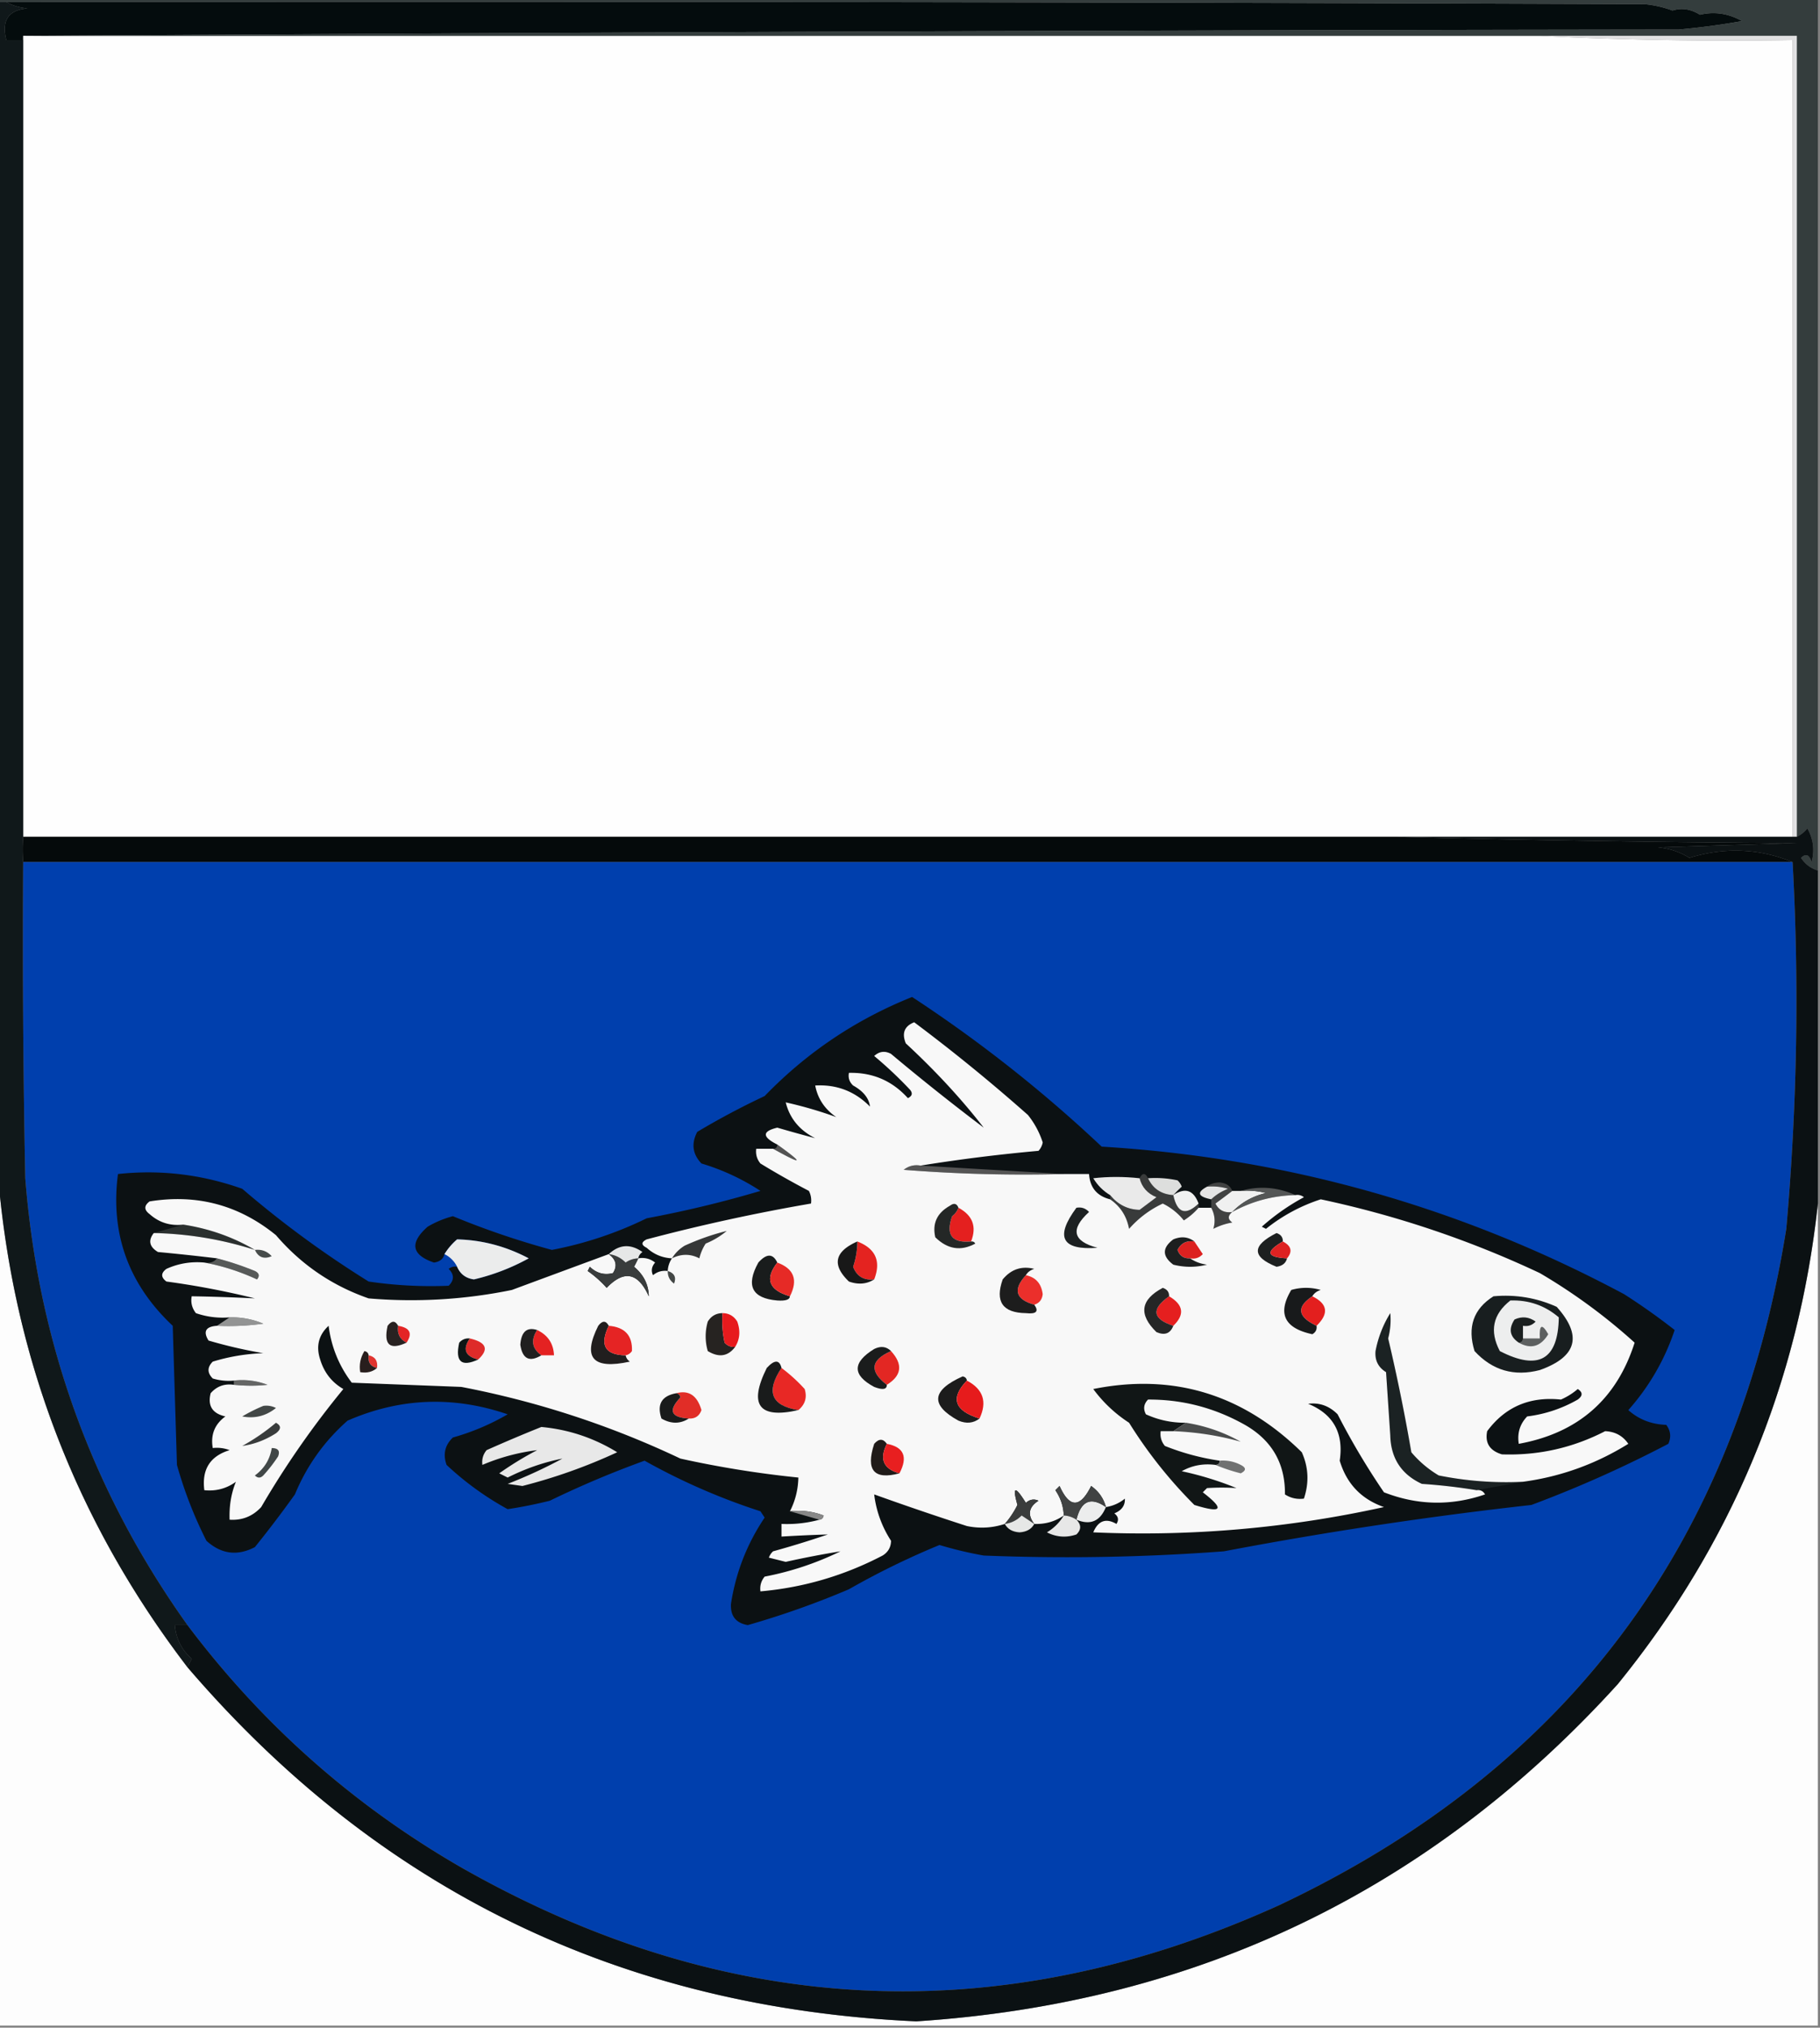 <svg xmlns="http://www.w3.org/2000/svg" width="432" height="481" style="shape-rendering:geometricPrecision;text-rendering:geometricPrecision;image-rendering:optimizeQuality;fill-rule:evenodd;clip-rule:evenodd"><rect width="100%" height="100%" fill="#808080" stroke="none"/><path style="opacity:1" fill="#040c0d" d="M1.5.5c129.667-.167 259.334 0 389 .5a26.69 26.69 0 0 1 6.5 1.5c2.159-.697 4.326-.363 6.5 1 3.433-.817 6.767-.317 10 1.5-4.97.886-9.97 1.552-15 2-131.167.167-262.167.667-393 1.5v1h-4c-1.191-4.618.475-7.118 5-7.5-1.882-.198-3.548-.698-5-1.5z"/><path style="opacity:1" fill="#fefefe" d="M5.5 8.5h360a900.585 900.585 0 0 0 60 1v189H5.5V8.5z"/><path style="opacity:1" fill="#343d3d" d="M-.5.5v-1h432v207c-1.7-.516-3.033-1.516-4-3 1.131-1.104 1.965-.771 2.5 1 .755-2.803.422-5.47-1-8-.708.881-1.542 1.547-2.5 2V8.5H5.5a77128.158 77128.158 0 0 1 393-1.5c5.03-.448 10.03-1.114 15-2-3.233-1.817-6.567-2.317-10-1.5-2.174-1.363-4.341-1.697-6.5-1a26.69 26.69 0 0 0-6.5-1.5C260.834.5 131.167.333 1.5.5h-2z"/><path style="opacity:1" fill="#e1e1e2" d="M365.5 8.5h61v190h-1V9.5a900.585 900.585 0 0 1-60-1z"/><path style="opacity:1" fill="#050a0b" d="M5.5 198.5h326c31.497.832 63.164 1.332 95 1.5l-33 1a16.703 16.703 0 0 1 7.5 2.5c8.346-2.587 16.512-2.254 24.5 1H5.5a34.671 34.671 0 0 1 0-6z"/><path style="opacity:1" fill="#fdfdfd" d="M-.5 278.5c3.596 43.502 18.596 82.502 45 117 45.283 52.805 102.95 80.805 173 84 66.512-4.344 122.012-31.01 166.5-80 27.041-33.279 42.874-71.279 47.5-114v195H-.5v-202z"/><path style="opacity:1" fill="#003fad" d="M5.5 204.5h420c1.581 28.88 1.081 57.88-1.5 87-11.968 74.807-52.134 128.307-120.5 160.5-66.099 29.891-130.766 26.891-194-9-25.578-14.745-47.245-33.911-65-57.5-22.591-31.64-35.424-66.974-38.5-106a2812.94 2812.94 0 0 1-.5-75z"/><path style="opacity:1" fill="#0c1113" d="M108.5 300.5c.749 1.746 2.083 2.746 4 3a51.045 51.045 0 0 0 13-5c-5.37-2.85-11.037-4.35-17-4.5a14.698 14.698 0 0 0-3 3.5c-.291 1.149-1.124 1.816-2.5 2-5.328-1.826-5.828-4.66-1.5-8.5a23.597 23.597 0 0 1 6-2.5 194.974 194.974 0 0 0 23.5 8 88.867 88.867 0 0 0 22.5-7.5 265.277 265.277 0 0 0 27-6.5 53.433 53.433 0 0 0-14-6.5c-2.119-2.218-2.452-4.718-1-7.5a183.013 183.013 0 0 1 16-8.5c9.981-10.325 21.648-18.159 35-23.5a326.657 326.657 0 0 1 45 35.5c43.931 2.648 85.265 14.315 124 35a150.853 150.853 0 0 1 12 8.5 54.318 54.318 0 0 1-11 19c2.49 2.214 5.49 3.381 9 3.5 1.054 1.388 1.22 2.888.5 4.5a283.527 283.527 0 0 1-32.5 14.5 963.974 963.974 0 0 0-73 11 495.235 495.235 0 0 1-57 1 92.109 92.109 0 0 1-10.5-2.5 186.043 186.043 0 0 0-21.5 10.5 205.139 205.139 0 0 1-24 8.5c-2.802-.471-4.136-2.138-4-5 1.142-7.446 3.808-14.28 8-20.5l-1-1.5a151.594 151.594 0 0 1-27.5-12 232.396 232.396 0 0 0-22.5 9.5c-3.421.85-6.754 1.516-10 2a71.014 71.014 0 0 1-14.5-10.5c-.896-2.525-.396-4.692 1.5-6.5a55.733 55.733 0 0 0 13-5.5c-12.884-4.414-25.55-3.914-38 1.5-5.516 4.865-9.683 10.698-12.5 17.5a272.548 272.548 0 0 1-9.5 12.5c-4.157 2.171-7.99 1.671-11.5-1.5a98.48 98.48 0 0 1-7-18l-1-33c-10.507-9.861-14.84-21.861-13-36 10.006-1.087 19.84.08 29.5 3.5a241.88 241.88 0 0 0 30 22 100.893 100.893 0 0 0 19 1c1.333-1.333 1.333-2.667 0-4a2.428 2.428 0 0 1 2-.5z"/><path style="opacity:1" fill="#1b2223" d="m361.5 351.5-11 2a134.59 134.59 0 0 0-13-1.5c-4.869-2.251-7.369-6.085-7.5-11.5l-1-15c-1.859-1.145-2.693-2.812-2.5-5a26.33 26.33 0 0 1 3.5-9c.188 1.976.021 3.976-.5 6a445.588 445.588 0 0 1 5.5 27 25.55 25.55 0 0 0 6.5 5.5 80.867 80.867 0 0 0 20 1.5z"/><path style="opacity:1" fill="#656665" d="M55.5 328.5v-1c2.747-.313 5.413.02 8 1-2.487.282-5.153.282-8 0z"/><path style="opacity:1" fill="#939494" d="M54.5 312.5c2.77-.079 5.437.421 8 1.5a60.93 60.93 0 0 1-11 .5l3-2z"/><path style="opacity:1" fill="#575a59" d="M51.5 298.5c3.05.795 6.05 1.795 9 3 1.021.502 1.188 1.168.5 2-4.093-1.892-8.26-3.225-12.5-4 1.291.237 2.291-.096 3-1z"/><path style="opacity:1" fill="#2b302f" d="M43.5 290.5c6.139.942 11.805 2.942 17 6a84.316 84.316 0 0 0-24-4l7-2z"/><path style="opacity:1" fill="#393b3b" d="M272.5 279.5c1.163 2.482 3.163 3.816 6 4 .916 4.278 2.916 4.945 6 2v1c-.97 1.129-2.136 2.129-3.5 3a14.592 14.592 0 0 0-5-4c-3.061 1.427-5.727 3.427-8 6-.561-3.002-2.061-5.335-4.5-7v-1c1.867 2.267 4.2 3.434 7 3.5l4-3c-2.135-.876-3.469-2.376-4-4.5.667-1.333 1.333-1.333 2 0z"/><path style="opacity:1" fill="#414242" d="M286.5 281.5c.774-.647 1.774-.98 3-1 1.53.14 2.53.807 3 2a173.55 173.55 0 0 1-4 3c.82 1.611 2.154 2.278 4 2-1.098.897-1.098 1.73 0 2.5a15.256 15.256 0 0 0-4.5 1.5c.526-1.727.359-3.394-.5-5v-2c1.1-1.058 2.434-1.892 4-2.5a12.93 12.93 0 0 0-5-.5z"/><path style="opacity:1" fill="#f0f1f1" d="M284.5 285.5c-3.084 2.945-5.084 2.278-6-2 2.805-1.876 4.805-1.21 6 2z"/><path style="opacity:1" fill="#f0f0f0" d="M292.5 282.5h2a18.453 18.453 0 0 1 6 .5c-3.184.754-5.851 2.254-8 4.5-1.846.278-3.18-.389-4-2a173.55 173.55 0 0 0 4-3z"/><path style="opacity:1" fill="#545656" d="M294.5 282.5c4.412-1.242 8.746-.909 13 1-5.337.113-10.337 1.446-15 4 2.149-2.246 4.816-3.746 8-4.5a18.453 18.453 0 0 0-6-.5z"/><path style="opacity:1" fill="#e4e4e4" d="M286.5 281.5a12.93 12.93 0 0 1 5 .5c-1.566.608-2.9 1.442-4 2.5-3.182-.64-3.515-1.64-1-3z"/><path style="opacity:1" fill="#dddedd" d="M272.5 279.5c2.357-.163 4.69.003 7 .5.457.414.791.914 1 1.5a31.147 31.147 0 0 0-2 2c-2.837-.184-4.837-1.518-6-4z"/><path style="opacity:1" fill="#eaeaea" d="M270.5 279.5c.531 2.124 1.865 3.624 4 4.5l-4 3c-2.8-.066-5.133-1.233-7-3.5-1.645-.979-2.979-2.312-4-4 3.57-.409 7.236-.409 11 0z"/><path style="opacity:1" fill="#555" d="m218.5 276.5 34 2a362.008 362.008 0 0 1-38-1c1.189-.929 2.522-1.262 4-1z"/><path style="opacity:1" fill="#535353" d="M184.5 271.5c6.434 4.622 6.101 4.955-1 1 .667 0 1-.333 1-1z"/><path style="opacity:1" fill="#f8f8f8" d="M218.5 276.5c-1.478-.262-2.811.071-4 1a362.008 362.008 0 0 0 38 1h6c.212 3.212 1.879 5.212 5 6 2.439 1.665 3.939 3.998 4.5 7 2.273-2.573 4.939-4.573 8-6a14.592 14.592 0 0 1 5 4c1.364-.871 2.53-1.871 3.5-3h3c.859 1.606 1.026 3.273.5 5a15.256 15.256 0 0 1 4.5-1.5c-1.098-.77-1.098-1.603 0-2.5 4.663-2.554 9.663-3.887 15-4a2.428 2.428 0 0 1 2 .5 52.17 52.17 0 0 0-10 7l1 .5a40.893 40.893 0 0 1 13-7 238.62 238.62 0 0 1 52 17.5 136.123 136.123 0 0 1 22.5 16.5c-4.281 13.439-13.447 21.439-27.5 24-.396-2.544.271-4.711 2-6.5a31.941 31.941 0 0 0 12-4c1.211-.893 1.211-1.726 0-2.5a15.645 15.645 0 0 1-4 2.5c-7.391-.77-13.224 1.73-17.5 7.5-.561 2.798.606 4.631 3.5 5.5 8.649.296 16.816-1.537 24.5-5.5 2.37.1 4.203 1.1 5.5 3-7.729 4.798-16.062 7.798-25 9a80.867 80.867 0 0 1-20-1.5 25.55 25.55 0 0 1-6.5-5.5 445.588 445.588 0 0 0-5.5-27c.521-2.024.688-4.024.5-6a26.33 26.33 0 0 0-3.5 9c-.193 2.188.641 3.855 2.5 5l1 15c.131 5.415 2.631 9.249 7.5 11.5 4.382.292 8.715.792 13 1.5.876-.131 1.543.202 2 1-8.056 2.768-16.056 2.601-24-.5a171.375 171.375 0 0 1-11-18.5c-1.987-2.001-4.32-2.835-7-2.5 5.978 2.447 8.478 6.947 7.5 13.5 1.64 5.473 5.14 9.139 10.5 11a265.536 265.536 0 0 1-69 6c1.173-2.779 3.007-3.446 5.5-2 .617-.949.451-1.782-.5-2.5 1.755-.72 2.589-1.887 2.5-3.5a9.175 9.175 0 0 1-4.5 2c-.531-2.044-1.698-3.711-3.5-5-2.626 5.277-5.126 5.277-7.5 0l-1 1c1.247 1.823 1.914 3.823 2 6-2.058 1.433-4.392 2.1-7 2-1.664-2.179-1.33-4.012 1-5.5-1.049-.492-2.049-.326-3 .5-2.574-4.116-3.241-3.95-2 .5a20.987 20.987 0 0 1-3 4.5c-2.945.968-5.945 1.134-9 .5a719.239 719.239 0 0 1-22-7.5 25.735 25.735 0 0 0 4 11c-.029 1.529-.696 2.696-2 3.5-9.125 4.765-18.792 7.598-29 8.5-.17-1.322.163-2.489 1-3.5a71.512 71.512 0 0 0 18-6 228.048 228.048 0 0 0-13 2.5l-4-1a3.647 3.647 0 0 1 1-1.5c4.367-1.207 8.7-2.541 13-4-3.629.11-7.296.276-11 .5v-3a29.23 29.23 0 0 0 9-1c.543-.06.876-.393 1-1a16.873 16.873 0 0 0-8-1c1.274-2.493 1.94-5.159 2-8a242.786 242.786 0 0 1-28-4.5 215.984 215.984 0 0 0-52-17l-26-1c-3.03-3.988-4.864-8.488-5.5-13.5-2.368 2.184-3.035 4.851-2 8 .942 3.101 2.776 5.434 5.5 7a213.841 213.841 0 0 0-19.5 28c-2.025 2.193-4.525 3.193-7.5 3-.122-3.27.378-6.27 1.5-9-2.228 1.613-4.728 2.28-7.5 2-.629-4.923 1.371-8.089 6-9.5a8.43 8.43 0 0 0-4-.5c-.541-3.152.459-5.652 3-7.5-3.09-.691-4.257-2.524-3.5-5.5 1.444-1.655 3.278-2.322 5.5-2 2.847.282 5.513.282 8 0a16.874 16.874 0 0 0-8-1 12.93 12.93 0 0 1-5-.5c-1.333-1.333-1.333-2.667 0-4a46.222 46.222 0 0 1 12-2 113.471 113.471 0 0 1-13-3c-1.34-2.149-.673-3.316 2-3.5a60.93 60.93 0 0 0 11-.5 18.991 18.991 0 0 0-8-1.5 19.372 19.372 0 0 1-8-1c-.929-1.189-1.262-2.522-1-4a436.9 436.9 0 0 1 15 .5 196.65 196.65 0 0 0-21-4c-1.333-1-1.333-2 0-3 2.85-1.289 5.85-1.789 9-1.5 4.24.775 8.407 2.108 12.5 4 .688-.832.521-1.498-.5-2a71.365 71.365 0 0 0-9-3 497.053 497.053 0 0 0-14-1.5c-2.048-1.226-2.381-2.726-1-4.5a84.316 84.316 0 0 1 24 4c-5.195-3.058-10.861-5.058-17-6-3.064.356-5.73-.477-8-2.5-1.333-1-1.333-2 0-3 11.217-1.815 21.217.851 30 8 5.984 6.985 13.317 11.985 22 15a118.86 118.86 0 0 0 34-2 17645.55 17645.55 0 0 1 23-8.5c1.748 1.289 2.081 2.789 1 4.5-2.067.536-3.901.036-5.5-1.5l-.5 1a25.936 25.936 0 0 1 4.5 4c4.139-4.304 7.473-3.637 10 2-.052-2.772-1.219-5.106-3.5-7 .363-.683.696-1.35 1-2 1.478-.262 2.811.071 4 1-.826.951-.992 1.951-.5 3 1.011-.837 2.178-1.17 3.5-1a5.727 5.727 0 0 1 1-3c-2.283-.108-4.283-.941-6-2.5-1.333-.667-1.333-1.333 0-2a451.54 451.54 0 0 1 39-8.5 4.934 4.934 0 0 0-.5-3 198.676 198.676 0 0 1-11.5-6.5c-.837-1.011-1.17-2.178-1-3.5h4c7.101 3.955 7.434 3.622 1-1-3.622-1.803-3.622-3.136 0-4a363.1 363.1 0 0 0 9 2.5c-3.723-1.871-6.056-4.705-7-8.5 4.16.931 8.16 2.098 12 3.5-2.742-1.886-4.409-4.386-5-7.5 5.085-.291 9.418 1.376 13 5-.238-1.978-1.571-3.645-4-5-.886-.825-1.219-1.825-1-3 5.598-.135 10.265 1.865 14 6 1.021-.502 1.188-1.168.5-2a95.108 95.108 0 0 0-8.5-8c1.223-1.114 2.556-1.281 4-.5a551.796 551.796 0 0 0 22 17.5c-5.296-6.822-11.462-13.489-18.5-20-.986-2.425-.319-4.091 2-5a420.907 420.907 0 0 1 27 22 20.442 20.442 0 0 1 3.5 6.5 3.943 3.943 0 0 1-1 2 401.294 401.294 0 0 0-28 3.5z"/><path style="opacity:1" fill="#3a3c3c" d="M245.5 361.5a185.977 185.977 0 0 1-3-2c-1.122 1.13-2.456 1.797-4 2a20.987 20.987 0 0 0 3-4.5c-1.241-4.45-.574-4.616 2-.5.951-.826 1.951-.992 3-.5-2.33 1.488-2.664 3.321-1 5.5z"/><path style="opacity:1" fill="#888" d="M187.5 358.5c2.747-.313 5.414.02 8 1-.124.607-.457.94-1 1l-7-2z"/><path style="opacity:1" fill="#eceded" d="M262.5 357.5c-1.361 3.376-3.695 4.376-7 3 1.098-4.495 3.431-5.495 7-3z"/><path style="opacity:1" fill="#414343" d="M262.5 357.5c-3.569-2.495-5.902-1.495-7 3a5.727 5.727 0 0 0-3-1c-.086-2.177-.753-4.177-2-6l1-1c2.374 5.277 4.874 5.277 7.5 0 1.802 1.289 2.969 2.956 3.5 5z"/><path style="opacity:1" fill="#414747" d="M64.5 343.5c1.528.017 2.028.684 1.5 2a36.012 36.012 0 0 1-3.5 4.5c-.667.667-1.333.667-2 0 2.234-1.638 3.567-3.805 4-6.5z"/><path style="opacity:1" fill="#201b19" d="M210.5 342.5c-1.815 3.633-.815 5.966 3 7-6.047 1.609-8.047-.724-6-7 1.114-1.276 2.114-1.276 3 0z"/><path style="opacity:1" fill="#e81f20" d="M210.5 342.5c4.048.762 5.048 3.096 3 7-3.815-1.034-4.815-3.367-3-7z"/><path style="opacity:1" fill="#111616" d="m281.5 337.5-3 2h-3c-.17 1.322.163 2.489 1 3.5a57.168 57.168 0 0 0 13 3.5c0 .667-.333 1-1 1-2.897-.375-5.563.125-8 1.5a76.74 76.74 0 0 1 13 4 52.745 52.745 0 0 0-7 0l-1 1c5.277 4.056 4.611 5.056-2 3a108.745 108.745 0 0 1-15.5-19.5 32.337 32.337 0 0 1-8.5-8c18.95-3.795 35.45 1.205 49.5 15 1.596 3.563 1.763 7.229.5 11-1.644.214-3.144-.12-4.5-1 .081-7.334-3.085-12.834-9.5-16.5-7.186-4.046-14.853-6.046-23-6-1.017 1.049-1.184 2.216-.5 3.5 2.997 1.366 6.164 2.033 9.5 2z"/><path style="opacity:1" fill="#707171" d="M289.5 346.5a9.108 9.108 0 0 1 5 1c1.333.667 1.333 1.333 0 2a41.653 41.653 0 0 1-6-2c.667 0 1-.333 1-1z"/><path style="opacity:1" fill="#393c3c" d="M65.5 337.5c1.274.689 1.274 1.523 0 2.5-2.558 1.626-5.225 2.626-8 3a49.047 49.047 0 0 0 8-5.5z"/><path style="opacity:1" fill="#e8e8e8" d="M128.5 338.5c6.457.597 12.457 2.597 18 6a129.095 129.095 0 0 1-22.5 8l-3.5-.5a115.377 115.377 0 0 0 13-6c-4.441.872-8.774 2.372-13 4.5l-2-1a77.927 77.927 0 0 1 9-5.5 48.266 48.266 0 0 0-13 3.5c-.17-1.322.163-2.489 1-3.5a370.474 370.474 0 0 1 13-5.5z"/><path style="opacity:1" fill="#4b4d4d" d="M281.5 337.5a38.917 38.917 0 0 1 13 4.5c-5.147-1.445-10.48-2.279-16-2.5l3-2z"/><path style="opacity:1" fill="#1c1c1c" d="M229.5 327.5c-3.993 4.148-2.993 7.148 3 9-1.446 1.113-3.113 1.28-5 .5-6.729-3.696-6.396-7.196 1-10.5.607.124.94.457 1 1z"/><path style="opacity:1" fill="#e12d27" d="M160.5 330.5c2.996-.808 4.996.525 6 4-.505 1.419-1.505 2.085-3 2-4.289-.244-4.956-1.911-2-5-.124-.607-.457-.94-1-1z"/><path style="opacity:1" fill="#424746" d="M62.5 333.5a4.934 4.934 0 0 1 3 .5c-2.37 1.902-5.036 2.569-8 2a39.405 39.405 0 0 1 5-2.5z"/><path style="opacity:1" fill="#191b1b" d="M160.5 330.5c.543.06.876.393 1 1-2.956 3.089-2.289 4.756 2 5-2.06 1.311-4.226 1.311-6.5 0-1.122-3.372.045-5.372 3.5-6z"/><path style="opacity:1" fill="#e61b1c" d="M229.5 327.5c3.874 2.03 4.874 5.03 3 9-5.993-1.852-6.993-4.852-3-9z"/><path style="opacity:1" fill="#e82825" d="M185.5 324.5a38.47 38.47 0 0 1 5.5 5c.613 1.995.113 3.662-1.5 5-6.441-1.03-7.774-4.364-4-10z"/><path style="opacity:1" fill="#191b1b" d="M185.5 324.5c-3.774 5.636-2.441 8.97 4 10-9.363 2.123-11.863-1.211-7.5-10 1.84-1.99 3.007-1.99 3.5 0z"/><path style="opacity:1" fill="#e32723" d="M211.5 320.5c2.873 3.151 2.54 5.817-1 8-4.199-3.208-3.866-5.875 1-8z"/><path style="opacity:1" fill="#e0342f" d="M87.5 321.5c1.548.321 2.215 1.321 2 3-1.548-.321-2.215-1.321-2-3z"/><path style="opacity:1" fill="#1a1c1c" d="M211.5 320.5c-4.866 2.125-5.199 4.792-1 8 .014 1.112-.986 1.279-3 .5-5.209-2.791-5.209-5.791 0-9 1.566-.765 2.899-.598 4 .5z"/><path style="opacity:1" fill="#281e1d" d="M87.5 321.5c-.215 1.679.452 2.679 2 3-1.068.934-2.401 1.268-4 1-.285-1.788.048-3.455 1-5 .607.124.94.457 1 1z"/><path style="opacity:1" fill="#211e1e" d="M144.5 314.5c-2.243 4.59-.91 6.924 4 7 .111.617.444 1.117 1 1.5-8.804 1.932-11.304-.902-7.5-8.5.977-1.274 1.811-1.274 2.5 0z"/><path style="opacity:1" fill="#de2b29" d="M111.5 317.5c3.969.912 4.636 2.579 2 5-3.088-.743-3.755-2.41-2-5z"/><path style="opacity:1" fill="#e42222" d="M127.5 315.5c2.544 1.208 3.878 3.208 4 6h-3c-2.229-1.599-2.562-3.599-1-6z"/><path style="opacity:1" fill="#0f1616" d="M111.5 317.5c-1.755 2.59-1.088 4.257 2 5-3.994 1.849-5.494.515-4.5-4 .671-.752 1.504-1.086 2.5-1z"/><path style="opacity:1" fill="#201f1f" d="M127.5 315.5c-1.562 2.401-1.229 4.401 1 6-2.824 1.701-4.491.867-5-2.5.228-3.1 1.561-4.267 4-3.5z"/><path style="opacity:1" fill="#262321" d="M171.5 311.5c-.163 2.357.003 4.69.5 7 .671.752 1.504 1.086 2.5 1-1.693 2.266-3.86 2.6-6.5 1a12.494 12.494 0 0 1 0-7c.816-1.323 1.983-1.989 3.5-2z"/><path style="opacity:1" fill="#e52424" d="M144.5 314.5c3.823.318 5.657 2.318 5.5 6-.383.556-.883.889-1.5 1-4.91-.076-6.243-2.41-4-7z"/><path style="opacity:1" fill="#e32525" d="M94.5 314.5c2.81.458 3.476 1.791 2 4-1.604-.787-2.27-2.12-2-4z"/><path style="opacity:1" fill="#282221" d="M94.5 314.5c-.27 1.88.396 3.213 2 4-3.994 1.849-5.494.515-4.5-4 .977-1.274 1.81-1.274 2.5 0z"/><path style="opacity:1" fill="#e71a1d" d="M171.5 311.5c1.517.011 2.684.677 3.5 2 .789 2.212.622 4.212-.5 6-.996.086-1.829-.248-2.5-1a24.935 24.935 0 0 1-.5-7z"/><path style="opacity:1" fill="#181e1f" d="M354.5 307.5c5.242-.477 10.242.356 15 2.5 6.159 6.852 4.826 11.852-4 15-6.106 1.587-11.272.087-15.5-4.5-1.757-5.675-.257-10.008 4.5-13z"/><path style="opacity:1" fill="#e51f1f" d="M277.5 307.5c3.429 2.019 3.762 4.352 1 7-4.975-1.628-5.309-3.961-1-7z"/><path style="opacity:1" fill="#e31f1e" d="M311.5 307.5c3.653 1.783 3.986 4.116 1 7-4.52-2.128-4.853-4.461-1-7z"/><path style="opacity:1" fill="#252626" d="M277.5 307.5c-4.309 3.039-3.975 5.372 1 7-.704 1.844-2.037 2.344-4 1.5-4.294-4.195-3.794-7.695 1.5-10.5 1.03.336 1.53 1.003 1.5 2z"/><path style="opacity:1" fill="#edeeee" d="M358.5 308.5c4.375-.153 8.208 1.18 11.5 4-.143 10.062-4.809 12.729-14 8-2.489-4.743-1.655-8.743 2.5-12z"/><path style="opacity:1" fill="#5d6060" d="M360.5 318.5c.667 0 1-.333 1-1h4c-.171-3.297.495-3.631 2-1-1.8 2.954-4.133 3.621-7 2z"/><path style="opacity:1" fill="#1b2020" d="M361.5 317.5c0 .667-.333 1-1 1-2.147-1.432-2.48-3.265-1-5.5 1.759-.798 3.426-.631 5 .5-.825.886-1.825 1.219-3 1v3z"/><path style="opacity:1" fill="#181a1b" d="M311.5 307.5c-3.853 2.539-3.52 4.872 1 7 .131.876-.202 1.543-1 2-6.661-1.426-8.328-4.926-5-10.5a12.494 12.494 0 0 1 7 0c-.916.278-1.582.778-2 1.5z"/><path style="opacity:1" fill="#eb2f2b" d="M243.5 302.5c2.344.479 3.678 1.979 4 4.5-.139 1.301-.805 2.134-2 2.5-4.464-1.26-5.131-3.593-2-7z"/><path style="opacity:1" fill="#1d1d1d" d="M243.5 302.5c-3.131 3.407-2.464 5.74 2 7 1.143 1.601.476 2.267-2 2-5.522-.081-7.356-2.748-5.5-8 2.003-2.422 4.503-3.255 7.5-2.5-.916.278-1.582.778-2 1.5z"/><path style="opacity:1" fill="#393c3c" d="M144.5 297.5c1.544.203 2.878.87 4 2a5.576 5.576 0 0 1 3-1c-.304.65-.637 1.317-1 2 2.281 1.894 3.448 4.228 3.5 7-2.527-5.637-5.861-6.304-10-2a25.936 25.936 0 0 0-4.5-4l.5-1c1.599 1.536 3.433 2.036 5.5 1.5 1.081-1.711.748-3.211-1-4.5z"/><path style="opacity:1" fill="#191c1c" d="M184.5 299.5c-3.017 3.877-2.017 6.544 3 8-.037.802-1.037 1.135-3 1-6.028-.519-7.528-3.519-4.5-9 1.964-2.188 3.464-2.188 4.5 0z"/><path style="opacity:1" fill="#434746" d="M158.5 301.5c1.585.502 2.085 1.502 1.5 3-1.039-.744-1.539-1.744-1.5-3z"/><path style="opacity:1" fill="#e62a26" d="M184.5 299.5c3.968 1.46 4.968 4.126 3 8-5.017-1.456-6.017-4.123-3-8z"/><path style="opacity:1" fill="#e42320" d="M203.5 294.5c4.34 1.68 5.674 4.68 4 9-2.471.267-4.138-.733-5-3a19.048 19.048 0 0 0 1-6z"/><path style="opacity:1" fill="#1d2020" d="M304.5 294.5c-4.208 2.426-3.875 3.759 1 4-.291 1.149-1.124 1.816-2.5 2-5.908-2.368-5.908-5.035 0-8 1.03.336 1.53 1.003 1.5 2z"/><path style="opacity:1" fill="#181818" d="M203.5 294.5a19.048 19.048 0 0 1-1 6c.862 2.267 2.529 3.267 5 3-1.788 1.122-3.788 1.289-6 .5-4.093-3.932-3.426-7.099 2-9.5z"/><path style="opacity:1" fill="#474c4b" d="M60.5 296.5c1.603-.188 2.937.312 4 1.5-1.852.773-3.186.273-4-1.5z"/><path style="opacity:1" fill="#de2222" d="M304.5 294.5c2.019 1.038 2.353 2.372 1 4-4.875-.241-5.208-1.574-1-4z"/><path style="opacity:1" fill="#dc2120" d="M283.5 294.5c.641.982 1.307 1.982 2 3-.825.886-1.825 1.219-3 1-1.495.085-2.495-.581-3-2 .82-1.611 2.154-2.278 4-2z"/><path style="opacity:1" fill="#1d1f1f" d="M283.5 294.5c-1.846-.278-3.18.389-4 2 .505 1.419 1.505 2.085 3 2 1.109.79 2.442 1.29 4 1.5a16.242 16.242 0 0 1-8 0c-2.667-2-2.667-4 0-6 1.887-.78 3.554-.613 5 .5z"/><path style="opacity:1" fill="#e6e7e7" d="M151.5 298.5a5.576 5.576 0 0 0-3 1c-1.122-1.13-2.456-1.797-4-2 2.496-2.329 5.163-2.496 8-.5-.556.383-.889.883-1 1.5z"/><path style="opacity:1" fill="#353737" d="M159.5 298.5c.73-1.212 1.73-2.212 3-3 3.331-1.515 6.664-2.682 10-3.5a18.924 18.924 0 0 1-5 3 11.333 11.333 0 0 0-1.5 3.5c-2.12-1.105-4.287-1.105-6.5 0z"/><path style="opacity:1" fill="#ebecec" d="M108.5 300.5a6.547 6.547 0 0 0-3-3 14.698 14.698 0 0 1 3-3.5c5.963.15 11.63 1.65 17 4.5a51.045 51.045 0 0 1-13 5c-1.917-.254-3.251-1.254-4-3z"/><path style="opacity:1" fill="#1d2122" d="M255.5 286.5c1.175-.219 2.175.114 3 1-4.518 4.118-3.852 6.951 2 8.5-8.483.619-10.15-2.548-5-9.5z"/><path style="opacity:1" fill="#e4201f" d="M227.5 286.5c3.378 1.802 4.378 4.469 3 8-4.568.417-6.068-1.583-4.5-6 .717-.544 1.217-1.211 1.5-2z"/><path style="opacity:1" fill="#242726" d="M227.5 286.5c-.283.789-.783 1.456-1.5 2-1.568 4.417-.068 6.417 4.5 6 .438-.065.772.101 1 .5-3.424 1.861-6.591 1.361-9.5-1.5-.746-3.289.42-5.789 3.5-7.5.937-.692 1.603-.525 2 .5z"/><path style="opacity:1" fill="#e6e7e6" d="M245.5 361.5c-.652 1.225-1.819 1.892-3.5 2-1.681-.108-2.848-.775-3.5-2 1.544-.203 2.878-.87 4-2 1.018.693 2.018 1.359 3 2z"/><path style="opacity:1" fill="#e7e7e7" d="M252.5 359.5a5.727 5.727 0 0 1 3 1c1.184 1.188 1.184 2.355 0 3.5-2.402.814-4.735.647-7-.5 1.688-1.021 3.021-2.355 4-4z"/><path style="opacity:1" fill="#10181a" d="M-.5.5h2c1.452.802 3.118 1.302 5 1.5-4.525.382-6.191 2.882-5 7.5h4v189a34.671 34.671 0 0 0 0 6c-.167 25.002 0 50.002.5 75 3.076 39.026 15.909 74.36 38.5 106h-3c.262 3.191 1.596 5.858 4 8-.363.683-.696 1.35-1 2-26.404-34.498-41.404-73.498-45-117V.5z"/><path style="opacity:1" fill="#0b1113" d="M431.5 206.5v79c-4.626 42.721-20.459 80.721-47.5 114-44.488 48.99-99.988 75.656-166.5 80-70.05-3.195-127.717-31.195-173-84 .304-.65.637-1.317 1-2-2.404-2.142-3.738-4.809-4-8h3c17.755 23.589 39.422 42.755 65 57.5 63.234 35.891 127.901 38.891 194 9 68.366-32.193 108.532-85.693 120.5-160.5 2.581-29.12 3.081-58.12 1.5-87-7.988-3.254-16.154-3.587-24.5-1a16.703 16.703 0 0 0-7.5-2.5l33-1a4496.168 4496.168 0 0 1-95-1.5h95c.958-.453 1.792-1.119 2.5-2 1.422 2.53 1.755 5.197 1 8-.535-1.771-1.369-2.104-2.5-1 .967 1.484 2.3 2.484 4 3z"/></svg>